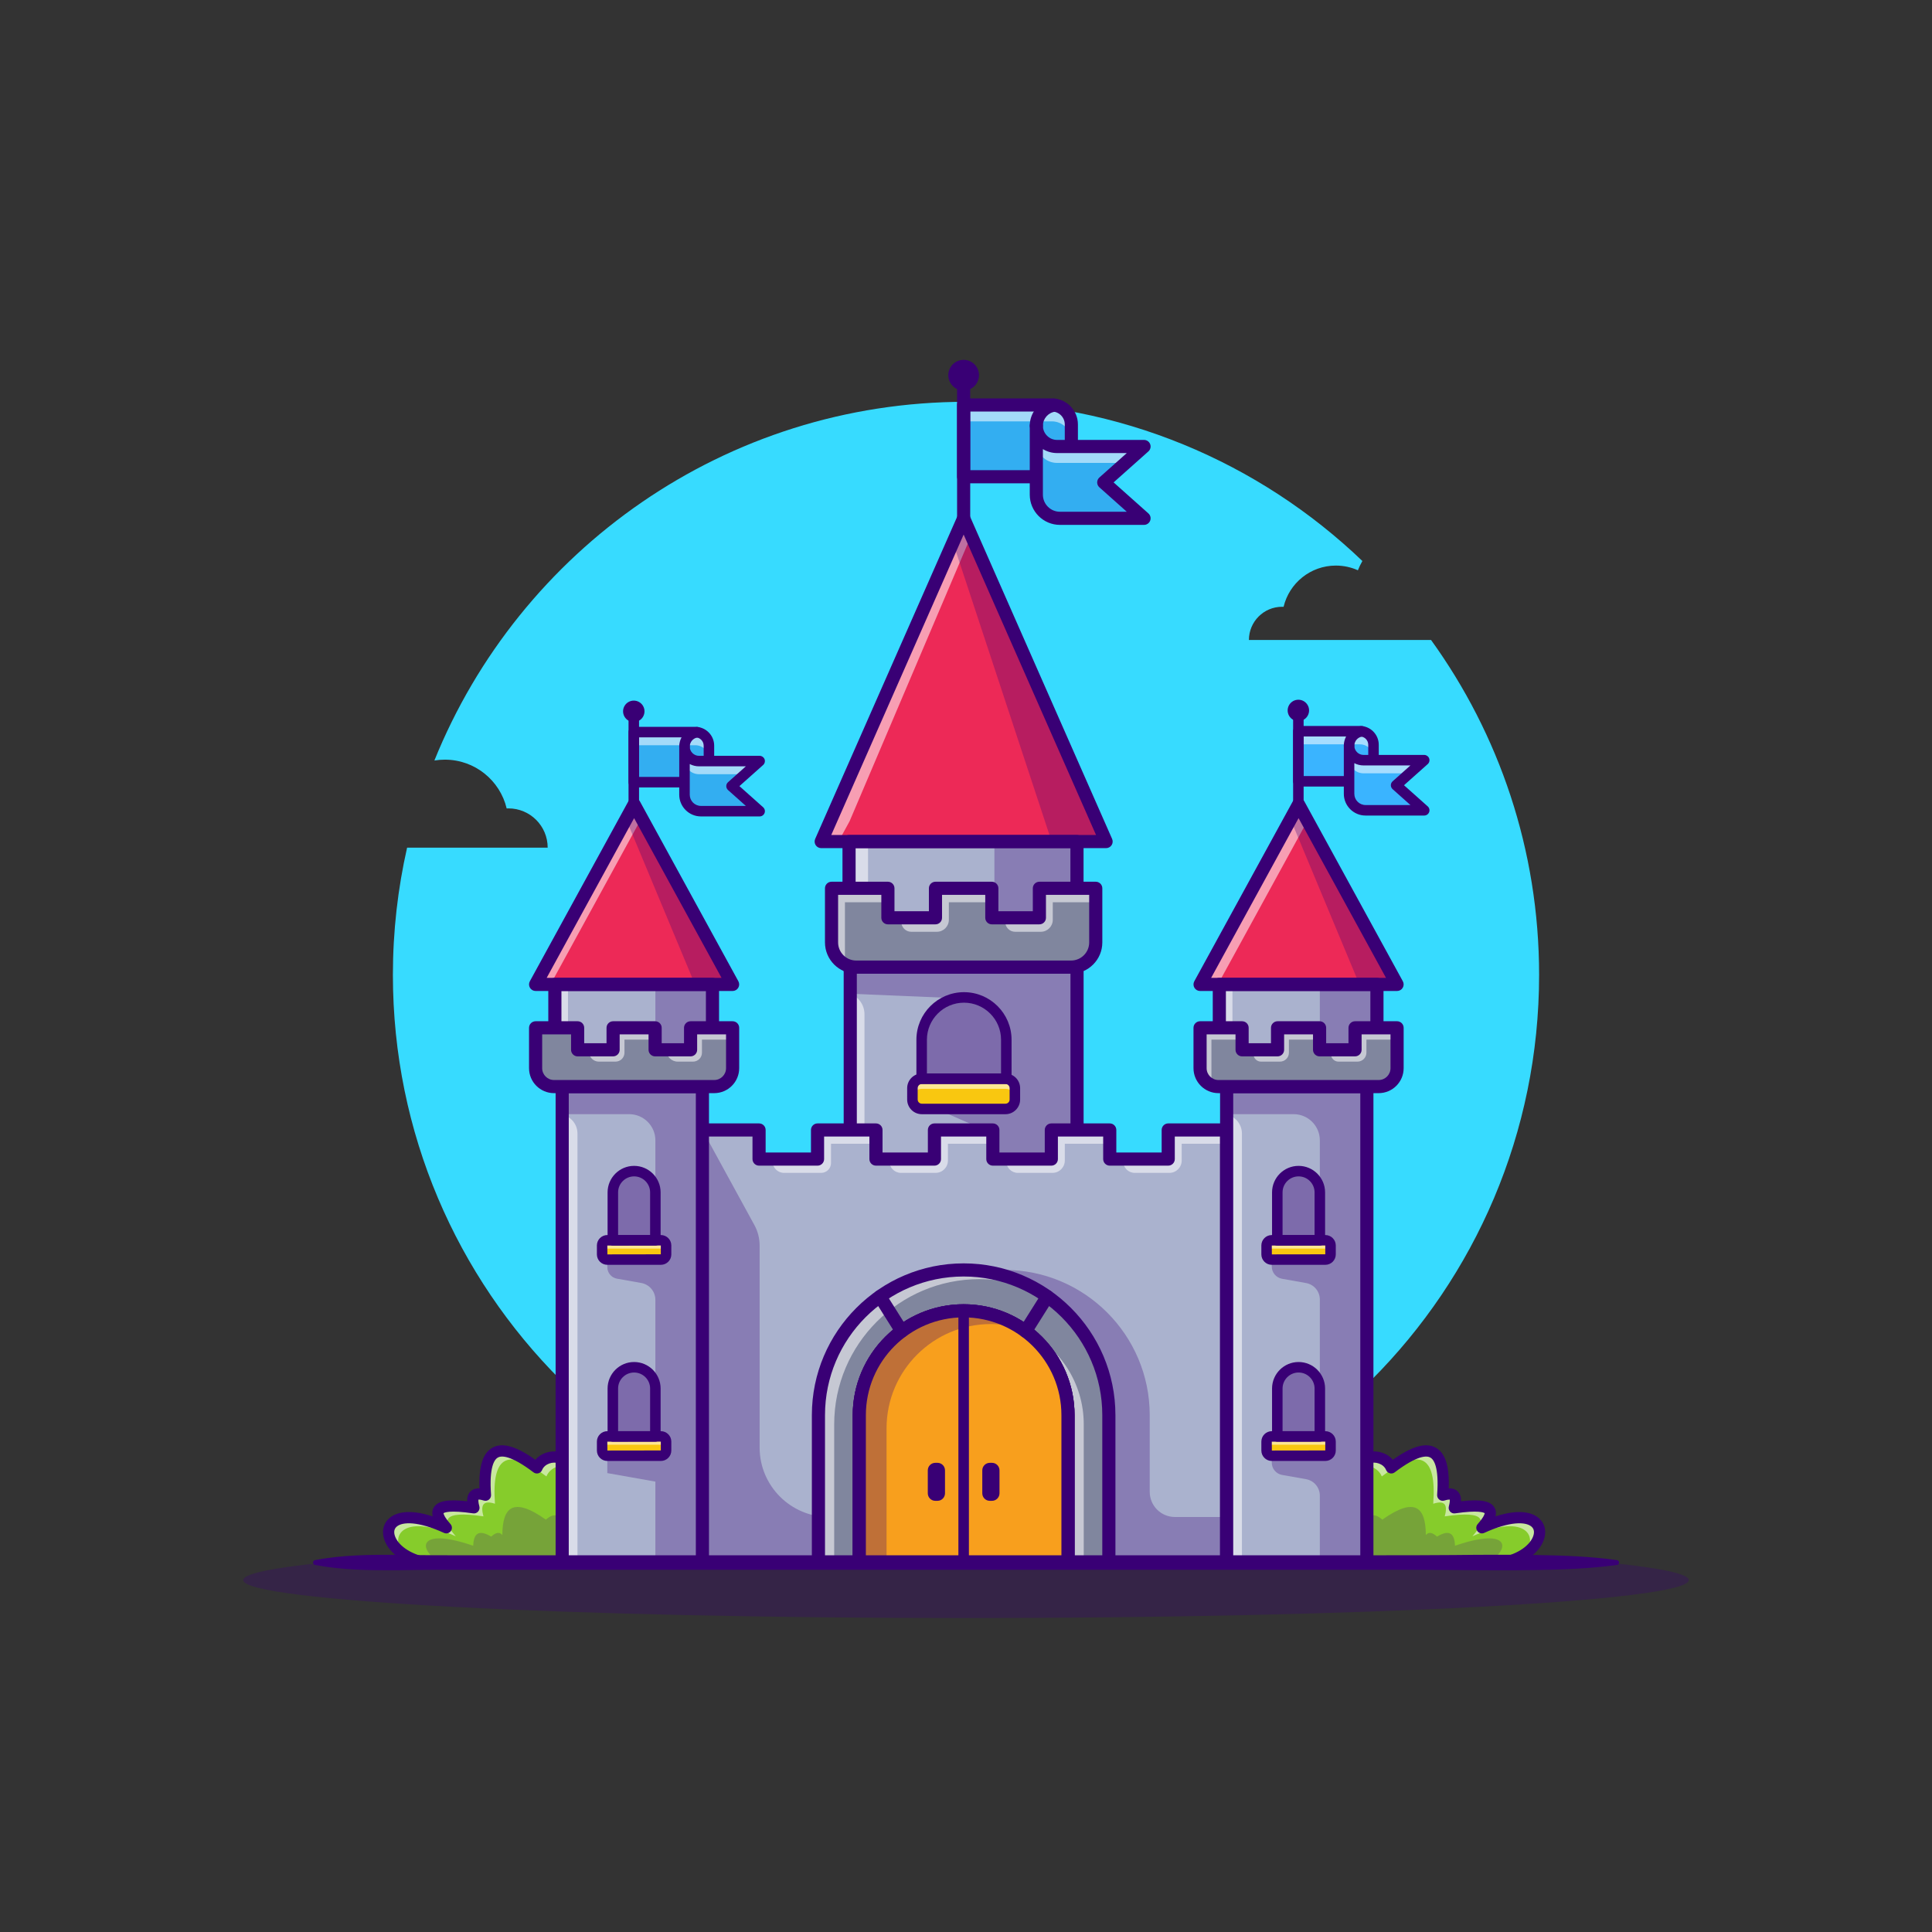 <?xml version="1.0" encoding="utf-8"?>
<!-- Generator: Adobe Illustrator 27.5.0, SVG Export Plug-In . SVG Version: 6.00 Build 0)  -->
<svg version="1.1" id="Layer_1" xmlns="http://www.w3.org/2000/svg" xmlns:xlink="http://www.w3.org/1999/xlink" x="0px" y="0px"
	 viewBox="0 0 4000 4000" style="enable-background:new 0 0 4000 4000;" xml:space="preserve">
<rect x="0" y="0" width="4000" height="4000" fill="#333333" stroke="none"/>
<g>
	<g>
		<!-- <rect style="fill:#FFFFFF;" width="4000" height="4000"/> -->
	</g>
	<g>
		<g>
			<g>
				<path style="fill:#37DBFF;" d="M2868.63,1325h-41.743h-103.716h-60.225h-77.19c0-37.954,30.723-68.735,68.677-68.735
					c1.05,0,2.041,0,3.091,0.115c11.66-49.031,55.676-85.41,108.264-85.41c16.265,0,31.716,3.499,45.591,9.736
					c2.644-6.646,5.781-13.04,9.28-19.197C2607.539,957.356,2318.428,831.902,2000,831.902
					c-498.354,0-924.88,307.268-1100.645,742.656c7.021-1.157,14.231-1.772,21.584-1.772c62.21,0,114.282,43.037,128.074,101.038
					c1.243-0.137,2.415-0.137,3.657-0.137c44.897,0,81.245,36.416,81.245,81.313H1042.6h-71.243H848.662h-5.81
					c-19.212,84.736-29.4,172.9-29.4,263.452C813.452,2673.765,1344.688,3205,2000,3205s1186.548-531.235,1186.548-1186.548
					c0-258.901-82.974-498.394-223.704-693.452H2868.63z"/>
			</g>
		</g>
		<g>
			<g style="opacity:0.3;">
				<path style="fill:#390075;" d="M3496.486,3271.396c0,43.422-669.984,78.604-1496.485,78.604s-1496.486-35.183-1496.486-78.604
					c0-15.194,82.19-29.375,224.521-41.396h2543.928C3414.296,3242.021,3496.486,3256.201,3496.486,3271.396z"/>
			</g>
			<g>
				<g>
					<path style="fill:#86CC2B;" d="M1317.217,3235.018c214.957-8.782,147.325-88.355,14.838-65.037
						c36.036-5.3,36.036-61.474-42.396-32.857c93.27-92.21,23.318-133.13-77.902-48.755c36.566-37.361,0.795-54.054-34.976-27.027
						c16.693-52.465-50.875-57.348-65.183-22.258c-77.574-58.851-113.987-46.071-106.519,56.548
						c-26.221-8.37-29.666,4.547-23.848,26.124c-87.642-12.882-85.468,9.161-57.234,41.336
						c-147.855-67.459-152.624,47.951-46.105,71.927H1317.217z"/>
				</g>
				<g style="opacity:0.55;">
					<path style="fill:#FFFFFF;" d="M1181.292,3036.763c-17.266-6.773-42.003,0.318-50.016,20
						c-77.584-58.856-113.991-46.073-106.519,56.535c-26.232-8.363-29.666,4.547-23.848,26.137
						c-87.632-12.878-85.469,9.157-57.234,41.336c-105.597-48.204-138.22-3.084-109.381,35.358
						c-52.496-39.428-27.091-106.01,93.482-51.002c-28.235-32.178-30.398-54.213,57.234-41.336
						c-5.819-21.59-2.385-34.5,23.847-26.137c-7.472-102.608,28.935-115.39,106.519-56.534
						C1126.698,3013.297,1171.467,3010.594,1181.292,3036.763z"/>
				</g>
				<g style="opacity:0.55;">
					<path style="fill:#FFFFFF;" d="M1226.894,3063.695c-9.38-0.191-21.813,3.911-34.213,13.291
						c3.275-10.27,3.307-18.728,1.145-25.406C1213.348,3043.79,1228.992,3049.291,1226.894,3063.695z"/>
				</g>
				<g style="opacity:0.55;">
					<path style="fill:#FFFFFF;" d="M1227.657,3104.013c16.757-17.138,18.315-29.92,11.637-36.121
						c50.366-32.91,88.236-31.988,93.451-8.553C1311.759,3053.647,1272.808,3066.366,1227.657,3104.013z"/>
				</g>
				<g style="opacity:0.55;">
					<path style="fill:#FFFFFF;" d="M1355.193,3146.017c-10.588-2.735-26.773-1.59-49.635,6.741
						c8.458-8.363,15.549-16.28,21.399-23.72C1345.686,3128.783,1354.335,3136.923,1355.193,3146.017z"/>
				</g>
				<g style="opacity:0.55;">
					<path style="fill:#FFFFFF;" d="M1455.416,3192.186c-20.795-10.08-59.969-14.944-107.473-6.582
						c13.259-1.939,21.622-10.779,23.021-19.714C1419.041,3164.268,1452.269,3177.114,1455.416,3192.186z"/>
				</g>
				<g>
					<path style="fill:#390075;" d="M1317.218,3246.648H877.892c-0.859,0-1.714-0.098-2.554-0.288
						c-42.344-9.526-74.172-34.487-81.089-63.589c-3.779-15.903,0.84-30.605,12.671-40.332c11.177-9.185,36.611-19.995,88.921-2.939
						c-1.514-6.04-1.26-12.031,1.802-17.656c7.71-14.175,28.252-18.374,69.556-13.662c-0.239-7.524,1.362-15.039,7.114-20.532
						c5.293-5.059,12.124-6.367,18.354-6.216c-1.558-46.509,7.197-73.457,27.183-84.307c20.435-11.094,48.745-3.096,88.53,25.161
						c13.96-16.299,38.1-21.064,56.377-14.443c12.119,4.39,23.843,15.063,25.957,32.417c17.197-6.567,33.271-5.063,42.232,5.122
						c1.45,1.65,3.784,4.888,4.976,9.653c42.905-26.548,81.064-32.217,98.833-12.646c15.073,16.602,9.556,43.657-14.321,75.254
						c20.005-1.313,30.649,4.966,35.938,10.044c7.314,7.026,10.122,16.904,7.72,26.777c44.531-2.178,82.129,6.992,95.728,24.756
						c5.962,7.788,7.104,17.1,3.145,25.557c-14.155,30.205-87.9,39.434-147.271,41.86
						C1317.536,3246.643,1317.375,3246.648,1317.218,3246.648z M879.211,3223.386h437.773
						c102.07-4.194,126.484-24.146,127.056-28.862l0,0c-0.01,0.005-0.43-1.641-4.038-4.238
						c-14.604-10.522-53.306-17.783-104.092-9.17c-0.713,0.142-1.431,0.264-2.158,0.371c-6.348,0.898-12.158-3.374-13.174-9.648
						c-1.016-6.279,3.203-12.207,9.463-13.306c0.557-0.103,1.108-0.195,1.665-0.288c6.953-1.431,10.605-5.522,11.636-8.745
						c0.981-3.062-0.518-4.497-1.084-5.039c-4.927-4.736-20.606-6.631-48.613,3.589c-5.137,1.88-10.884-0.083-13.809-4.697
						c-2.925-4.619-2.236-10.649,1.65-14.497c39.297-38.853,44.194-64.063,38.052-70.825c-7.998-8.823-45.64-6.323-100.332,39.272
						c-4.756,3.975-11.792,3.506-15.991-1.04c-4.199-4.551-4.097-11.597,0.234-16.025c11.538-11.787,12.368-18.472,11.963-19.614
						c-1.812-1.836-14.912-2.622-31.616,9.995c-4.053,3.057-9.595,3.14-13.731,0.215c-4.131-2.925-5.898-8.193-4.36-13.018
						c3.237-10.181,4.331-23.325-8.867-28.105c-11.88-4.297-29.141,0.674-34.473,13.765c-1.362,3.35-4.209,5.869-7.695,6.826
						c-3.481,0.962-7.222,0.239-10.098-1.953c-47.305-35.884-66.431-34.692-73.628-30.781c-7.143,3.877-18.501,19.067-14.267,77.222
						c0.283,3.853-1.367,7.588-4.399,9.98c-3.037,2.388-7.056,3.11-10.732,1.943c-6.377-2.041-9.624-2.09-10.962-1.987
						c-0.249,1.504-0.42,5.488,1.875,14.004c1.021,3.779,0.068,7.822-2.534,10.752c-2.598,2.935-6.528,4.355-10.381,3.779
						c-48.853-7.168-59.561-1.641-61.318-0.347c0.103,1.484,1.426,7.598,14.517,22.51c3.618,4.121,3.862,10.21,0.591,14.609
						s-9.165,5.908-14.16,3.643c-53.862-24.58-85.684-22.983-97.481-13.267c-4.914,4.038-6.533,9.751-4.814,16.987
						C820.827,3194.026,841.623,3214.587,879.211,3223.386z"/>
				</g>
				<g style="opacity:0.2;">
					<path style="fill:#390075;" d="M912.075,3235.017c-47.81-26.312-48.49-74.777,67.568-34.74
						c1.07-23.304,9.611-35.444,37.361-18.879c8.581-8.001,16.48-10.79,23.053-3.433c0.314-55.65,20.692-80.867,90.077-31.752
						c16.463-14.202,28.123-11.641,34.725,8.582c36.262-15.879,59.293-17.783,45.023,19.714
						c22.596-2.971,37.951,3.361,44.802,20.619c69.864-8.862,101.743-0.176,66.058,39.723L912.075,3235.017z"/>
				</g>
			</g>
			<g>
				<g>
					<path style="fill:#86CC2B;" d="M2674.909,3235.018c-214.957-8.782-147.324-88.355-14.838-65.037
						c-36.036-5.3-36.036-61.474,42.396-32.857c-93.27-92.21-23.318-133.13,77.902-48.755
						c-36.566-37.361-0.795-54.054,34.976-27.027c-16.693-52.465,50.875-57.348,65.183-22.258
						c77.574-58.851,113.987-46.071,106.519,56.548c26.22-8.37,29.666,4.547,23.848,26.124
						c87.642-12.882,85.468,9.161,57.234,41.336c147.854-67.459,152.624,47.951,46.105,71.927H2674.909z"/>
				</g>
				<g style="opacity:0.55;">
					<path style="fill:#FFFFFF;" d="M2810.834,3036.763c17.266-6.773,42.003,0.318,50.016,20
						c77.584-58.856,113.991-46.073,106.519,56.535c26.232-8.363,29.666,4.547,23.847,26.137
						c87.632-12.878,85.469,9.157,57.234,41.336c105.597-48.204,138.22-3.084,109.381,35.358
						c52.496-39.428,27.091-106.01-93.482-51.002c28.235-32.178,30.397-54.213-57.234-41.336c5.819-21.59,2.385-34.5-23.847-26.137
						c7.472-102.608-28.935-115.39-106.519-56.534C2865.429,3013.297,2820.659,3010.594,2810.834,3036.763z"/>
				</g>
				<g style="opacity:0.55;">
					<path style="fill:#FFFFFF;" d="M2765.233,3063.695c9.38-0.191,21.813,3.911,34.213,13.291
						c-3.275-10.27-3.307-18.728-1.145-25.406C2778.778,3043.79,2763.135,3049.291,2765.233,3063.695z"/>
				</g>
				<g style="opacity:0.55;">
					<path style="fill:#FFFFFF;" d="M2764.47,3104.013c-16.757-17.138-18.315-29.92-11.637-36.121
						c-50.366-32.91-88.236-31.988-93.451-8.553C2680.368,3053.647,2719.319,3066.366,2764.47,3104.013z"/>
				</g>
				<g style="opacity:0.55;">
					<path style="fill:#FFFFFF;" d="M2636.933,3146.017c10.588-2.735,26.773-1.59,49.635,6.741
						c-8.458-8.363-15.549-16.28-21.399-23.72C2646.441,3128.783,2637.792,3136.923,2636.933,3146.017z"/>
				</g>
				<g style="opacity:0.55;">
					<path style="fill:#FFFFFF;" d="M2536.71,3192.186c20.795-10.08,59.969-14.944,107.473-6.582
						c-13.259-1.939-21.622-10.779-23.021-19.714C2573.086,3164.268,2539.858,3177.114,2536.71,3192.186z"/>
				</g>
				<g>
					<path style="fill:#390075;" d="M3114.235,3246.648h-439.326c-0.156,0-0.317-0.005-0.474-0.01
						c-59.37-2.427-133.115-11.655-147.271-41.86c-3.96-8.457-2.817-17.769,3.145-25.557c13.594-17.759,51.187-26.948,95.728-24.756
						c-2.402-9.873,0.405-19.751,7.72-26.777c5.283-5.078,15.952-11.362,35.938-10.044c-23.877-31.597-29.395-58.652-14.321-75.254
						c17.778-19.561,55.928-13.901,98.833,12.646c1.191-4.766,3.525-8.003,4.975-9.653c8.965-10.186,25.039-11.68,42.231-5.127
						c2.11-17.349,13.833-28.022,25.948-32.412c18.291-6.631,42.422-1.86,56.386,14.443c39.785-28.262,68.086-36.255,88.526-25.161
						c19.99,10.845,28.745,37.798,27.188,84.307c6.221-0.161,13.056,1.157,18.349,6.216c5.752,5.493,7.358,13.003,7.119,20.532
						c41.299-4.702,61.846-0.513,69.556,13.662c3.062,5.625,3.315,11.616,1.802,17.656c52.314-17.051,77.744-6.24,88.921,2.939
						c11.831,9.727,16.45,24.429,12.671,40.332c-6.914,29.102-38.745,54.063-81.089,63.589
						C3115.949,3246.55,3115.094,3246.648,3114.235,3246.648z M2675.143,3223.386h437.773c37.588-8.799,58.384-29.36,62.334-45.991
						c1.719-7.236,0.098-12.949-4.814-16.987c-11.812-9.717-43.618-11.318-97.48,13.267c-5,2.271-10.889,0.757-14.16-3.643
						s-3.027-10.488,0.591-14.609c13.086-14.912,14.414-21.021,14.517-22.51c-1.753-1.294-12.461-6.836-61.318,0.347
						c-3.858,0.576-7.774-0.845-10.381-3.779c-2.602-2.925-3.555-6.968-2.534-10.752c2.295-8.516,2.124-12.5,1.875-14.004
						c-1.323-0.103-4.58-0.054-10.962,1.987c-3.667,1.167-7.695,0.444-10.732-1.943c-3.032-2.393-4.683-6.128-4.399-9.98
						c4.229-58.154-7.124-73.345-14.272-77.222c-7.178-3.911-26.323-5.103-73.623,30.781c-2.876,2.188-6.616,2.91-10.098,1.953
						c-3.486-0.957-6.333-3.477-7.695-6.826c-5.342-13.096-22.622-18.052-34.477-13.765c-13.194,4.78-12.1,17.925-8.862,28.105
						c1.538,4.824-0.229,10.093-4.361,13.018c-4.135,2.925-9.683,2.842-13.73-0.215c-16.699-12.622-29.8-11.826-31.694-9.868
						c-0.327,1.016,0.503,7.7,12.041,19.487c4.331,4.429,4.434,11.475,0.234,16.025s-11.24,5.01-15.991,1.04
						c-54.692-45.591-92.334-48.101-100.332-39.272c-6.142,6.763-1.245,31.973,38.052,70.825c3.887,3.848,4.575,9.878,1.65,14.497
						c-2.93,4.614-8.681,6.577-13.809,4.697c-27.998-10.205-43.687-8.325-48.613-3.589c-0.566,0.542-2.065,1.978-1.084,5.039
						c1.03,3.223,4.683,7.314,11.636,8.745c0.557,0.093,1.108,0.186,1.665,0.288c6.26,1.099,10.479,7.026,9.463,13.306
						c-1.016,6.274-6.855,10.566-13.174,9.648c-0.728-0.107-1.445-0.229-2.158-0.371c-50.786-8.608-89.487-1.348-104.092,9.17
						c-3.643,2.622-4.038,4.272-4.038,4.287C2548.659,3199.241,2573.073,3219.192,2675.143,3223.386z"/>
				</g>
				<g style="opacity:0.2;">
					<path style="fill:#390075;" d="M3080.052,3235.017c47.81-26.312,48.49-74.777-67.568-34.74
						c-1.07-23.304-9.611-35.444-37.361-18.879c-8.581-8.001-16.48-10.79-23.053-3.433c-0.314-55.65-20.692-80.867-90.077-31.752
						c-16.462-14.202-28.123-11.641-34.725,8.582c-36.262-15.879-59.293-17.783-45.023,19.714
						c-22.595-2.971-37.95,3.361-44.802,20.619c-69.864-8.862-101.743-0.176-66.058,39.723L3080.052,3235.017z"/>
				</g>
			</g>
			<g>
				<g>
					<rect x="1760.36" y="1971.469" style="fill:#AAB2CE;" width="469.532" height="469.532"/>
				</g>
				<g style="opacity:0.55;">
					<path style="fill:#FFFFFF;" d="M1789.819,2339.499h-29.459v-282.062l0,0c17.717,6.628,29.459,23.557,29.459,42.473V2339.499z"
						/>
				</g>
				<g style="opacity:0.3;">
					<path style="fill:#390075;" d="M2229.892,1971.469v469.514h-146.298l-46.119-6.327v-95.492l-160.185-70.367l0,0h206.304V2131.2
						c0-23.767-33.236-60.321-56.894-62.605l-278.939-11.686v-54.603h335.833v-30.837H2229.892z"/>
				</g>
				<g>
					<path style="fill:#390075;" d="M2229.894,2454.597h-469.536c-7.51,0-13.599-6.086-13.599-13.596V1971.47
						c0-7.51,6.089-13.596,13.599-13.596h469.536c7.51,0,13.599,6.086,13.599,13.596v469.531
						C2243.493,2448.511,2237.404,2454.597,2229.894,2454.597z M1773.957,2427.405h442.339v-442.339h-442.339V2427.405z"/>
				</g>
				<g>
					<polygon style="fill:#AAB2CE;" points="2539.638,2339.499 2539.638,3235.018 1450.613,3235.018 1450.613,2339.499 
						1571.568,2339.499 1571.568,2399.758 1692.631,2399.758 1692.631,2339.499 1813.585,2339.499 1813.585,2399.758 
						1934.649,2399.758 1934.649,2339.499 2055.603,2339.499 2055.603,2399.758 2176.666,2399.758 2176.666,2339.499 
						2297.621,2339.499 2297.621,2399.758 2418.684,2399.758 2418.684,2339.499 					"/>
				</g>
				<g style="opacity:0.55;">
					<path style="fill:#FFFFFF;" d="M1692.631,2339.499h120.954v28.553h-93.054v39.865c0,11.264-9.131,20.395-20.395,20.395h-76.848
						c-13.186,0-23.875-10.689-23.875-23.875v-4.677h93.218V2339.499z"/>
				</g>
				<g style="opacity:0.3;">
					<path style="fill:#390075;" d="M2539.638,3140.767v94.251H1454.257v-895.52l107.671,196.902
						c7.074,12.937,10.782,27.445,10.782,42.189v418.272c0,79.477,64.428,143.905,143.905,143.905h62.49v-210.854
						c0-165.823,134.877-300.646,300.646-300.646s300.646,134.823,300.646,300.646v158.753c0,28.775,23.327,52.102,52.102,52.102
						H2539.638z"/>
				</g>
				<g style="opacity:0.55;">
					<path style="fill:#FFFFFF;" d="M1934.649,2339.499h120.954v28.553h-93.054v34.753c0,14.087-11.42,25.507-25.507,25.507h-71.735
						c-13.186,0-23.875-10.689-23.875-23.875v-4.677h93.218V2339.499z"/>
				</g>
				<g style="opacity:0.55;">
					<path style="fill:#FFFFFF;" d="M2176.666,2339.499h120.954v28.553h-93.054v34.753c0,14.087-11.42,25.507-25.507,25.507h-71.735
						c-13.186,0-23.875-10.689-23.875-23.875v-4.677h93.218V2339.499z"/>
				</g>
				<g style="opacity:0.55;">
					<path style="fill:#FFFFFF;" d="M2539.638,2339.499v28.553h-93.054v34.753c0,14.087-11.42,25.507-25.507,25.507h-71.736
						c-13.186,0-23.875-10.689-23.875-23.875v-4.677h93.218v-60.26H2539.638z"/>
				</g>
				<g>
					<path style="fill:#818CA5;" d="M2295.771,2929.913v305.105h-84.625v-305.16c0-119.269-96.698-215.967-216.021-215.967
						c-119.323,0-216.021,96.698-216.021,215.967v305.16h-84.625v-305.105c0-165.823,134.878-300.646,300.646-300.646
						C2160.894,2629.267,2295.771,2764.09,2295.771,2929.913z"/>
					<path style="fill:#390075;" d="M2298.273,3237.517h-89.624v-307.661c0-117.705-95.786-213.462-213.525-213.462
						c-117.734,0-213.521,95.757-213.521,213.462v307.661h-89.624v-307.603c0-167.158,135.991-303.149,303.145-303.149
						c167.158,0,303.149,135.991,303.149,303.149V3237.517z M2213.649,3232.517h79.624v-302.603
						c0-164.399-133.75-298.149-298.149-298.149s-298.145,133.75-298.145,298.149v302.603h79.624v-302.661
						c0-120.459,98.027-218.462,218.521-218.462c120.493,0,218.525,98.003,218.525,218.462V3232.517z"/>
				</g>
				<g>
					<path style="fill:#80869E;" d="M2295.771,2929.913v305.105h-84.625v-305.16c0-119.269-96.698-215.967-216.021-215.967
						c-119.323,0-216.021,96.698-216.021,215.967v305.16h-84.625v-305.105c0-165.823,134.878-300.646,300.646-300.646
						C2160.894,2629.267,2295.771,2764.09,2295.771,2929.913z"/>
					<path style="fill:#390075;" d="M2298.273,3237.517h-89.624v-307.661c0-117.705-95.786-213.462-213.525-213.462
						c-117.734,0-213.521,95.757-213.521,213.462v307.661h-89.624v-307.603c0-167.158,135.991-303.149,303.145-303.149
						c167.158,0,303.149,135.991,303.149,303.149V3237.517z M2213.649,3232.517h79.624v-302.603
						c0-164.399-133.75-298.149-298.149-298.149s-298.145,133.75-298.145,298.149v302.603h79.624v-302.661
						c0-120.459,98.027-218.462,218.521-218.462c120.493,0,218.525,98.003,218.525,218.462V3232.517z"/>
				</g>
				<g style="opacity:0.55;">
					<path style="fill:#FFFFFF;" d="M2162.58,2680.335c-40.572-20.503-86.365-32.033-134.823-32.033
						c-165.768,0-300.646,134.823-300.646,300.646v286.07h-32.632v-305.105c0-165.823,134.878-300.646,300.646-300.646
						C2057.072,2629.267,2114.666,2648.085,2162.58,2680.335z"/>
				</g>
				<g style="opacity:0.55;">
					<path style="fill:#FFFFFF;" d="M2243.778,2948.894v286.125h-32.632v-305.16c0-72.823-36.057-137.216-91.26-176.319
						C2193.145,2788.074,2243.778,2862.583,2243.778,2948.894z"/>
				</g>
				<g>
					<path style="fill:#390075;" d="M2295.773,3248.616h-84.624c-7.51,0-13.599-6.089-13.599-13.599v-305.161
						c0-111.587-90.806-202.363-202.427-202.363c-111.616,0-202.422,90.776-202.422,202.363v305.161
						c0,7.51-6.089,13.599-13.599,13.599h-84.624c-7.51,0-13.599-6.089-13.599-13.599v-305.103
						c0-173.276,140.972-314.248,314.243-314.248c173.276,0,314.248,140.972,314.248,314.248v305.103
						C2309.372,3242.527,2303.283,3248.616,2295.773,3248.616z M2224.748,3221.418h57.427v-291.504
						c0-158.281-128.77-287.051-287.051-287.051c-158.276,0-287.046,128.77-287.046,287.051v291.504h57.427v-291.563
						c0-126.577,103.008-229.561,229.619-229.561c126.616,0,229.624,102.983,229.624,229.561V3221.418z"/>
				</g>
				<g>
					<path style="fill:#390075;" d="M2211.149,3248.616h-432.046c-7.51,0-13.599-6.089-13.599-13.599v-305.161
						c0-126.577,103.008-229.561,229.619-229.561c126.616,0,229.624,102.983,229.624,229.561v305.161
						C2224.748,3242.527,2218.659,3248.616,2211.149,3248.616z M1792.702,3221.418h404.849v-291.563
						c0-111.587-90.806-202.363-202.427-202.363c-111.616,0-202.422,90.776-202.422,202.363V3221.418z"/>
				</g>
				<g>
					<path style="fill:#F89F1D;" d="M2211.147,2929.858v305.16h-432.042v-305.16c0-119.269,96.698-215.967,216.021-215.967
						C2114.448,2713.892,2211.147,2810.59,2211.147,2929.858z"/>
				</g>
				<g style="opacity:0.3;">
					<path style="fill:#390075;" d="M2116.787,2751.364c-20.557-6.526-42.53-10.061-65.263-10.061
						c-119.323,0-216.021,96.698-216.021,215.967v277.749h-56.398v-305.16c0-119.269,96.698-215.967,216.021-215.967
						C2040.266,2713.892,2082.143,2727.76,2116.787,2751.364z"/>
				</g>
				<g>
					<path style="fill:#390075;" d="M2211.149,3248.616h-432.046c-7.51,0-13.599-6.089-13.599-13.599v-305.161
						c0-126.577,103.008-229.561,229.619-229.561c126.616,0,229.624,102.983,229.624,229.561v305.161
						C2224.748,3242.527,2218.659,3248.616,2211.149,3248.616z M1792.702,3221.418h404.849v-291.563
						c0-111.587-90.806-202.363-202.427-202.363c-111.616,0-202.422,90.776-202.422,202.363V3221.418z"/>
				</g>
				<g>
					<g>
						<path style="fill:#390075;" d="M1866.96,2769.607c-4.521,0-8.941-2.251-11.523-6.357l-45.073-71.66
							c-3.999-6.357-2.085-14.751,4.268-18.75c6.372-4.009,14.756-2.08,18.75,4.268l45.073,71.66
							c3.999,6.357,2.085,14.751-4.268,18.75C1871.935,2768.933,1869.43,2769.607,1866.96,2769.607z"/>
					</g>
					<g>
						<path style="fill:#390075;" d="M2123.292,2769.607c-2.47,0-4.976-0.674-7.227-2.09c-6.353-3.999-8.267-12.393-4.268-18.75
							l45.073-71.66c3.994-6.348,12.378-8.276,18.75-4.268c6.353,3.999,8.267,12.393,4.268,18.75l-45.073,71.66
							C2132.233,2767.356,2127.814,2769.607,2123.292,2769.607z"/>
					</g>
				</g>
				<g>
					<path style="fill:#390075;" d="M1995.124,3245.896c-6.006,0-10.879-4.873-10.879-10.879v-521.143
						c0-6.006,4.873-10.879,10.879-10.879s10.879,4.873,10.879,10.879v521.143
						C2006.002,3241.023,2001.13,3245.896,1995.124,3245.896z"/>
				</g>
				<g>
					<path style="fill:#390075;" d="M2053.768,3107.297h-4.454c-8.609,0-15.589-6.979-15.589-15.588v-47.508
						c0-8.609,6.979-15.588,15.589-15.588h4.454c8.609,0,15.588,6.979,15.588,15.588v47.508
						C2069.356,3100.318,2062.377,3107.297,2053.768,3107.297z"/>
				</g>
				<g>
					<path style="fill:#390075;" d="M1940.937,3107.297h-4.454c-8.609,0-15.589-6.979-15.589-15.588v-47.508
						c0-8.609,6.979-15.588,15.589-15.588h4.454c8.609,0,15.589,6.979,15.589,15.588v47.508
						C1956.526,3100.318,1949.547,3107.297,1940.937,3107.297z"/>
				</g>
				<g>
					<path style="fill:#390075;" d="M2539.64,3248.616H1450.612c-7.51,0-13.599-6.089-13.599-13.599V2339.5
						c0-7.51,6.089-13.596,13.599-13.596h120.957c7.51,0,13.599,6.086,13.599,13.596v46.663h93.862V2339.5
						c0-7.51,6.089-13.596,13.599-13.596h120.957c7.51,0,13.599,6.086,13.599,13.596v46.663h93.867V2339.5
						c0-7.51,6.089-13.596,13.599-13.596h120.952c7.51,0,13.599,6.086,13.599,13.596v46.663h93.867V2339.5
						c0-7.51,6.089-13.596,13.598-13.596h120.952c7.51,0,13.599,6.086,13.599,13.596v46.663h93.867V2339.5
						c0-7.51,6.089-13.596,13.598-13.596h120.957c7.51,0,13.599,6.086,13.599,13.596v895.518
						C2553.239,3242.527,2547.15,3248.616,2539.64,3248.616z M1464.21,3221.418h1061.831v-868.323h-93.76v46.663
						c0,7.51-6.089,13.596-13.599,13.596h-121.064c-7.51,0-13.599-6.086-13.599-13.596v-46.663h-93.755v46.663
						c0,7.51-6.089,13.596-13.599,13.596h-121.064c-7.51,0-13.599-6.086-13.599-13.596v-46.663h-93.755v46.663
						c0,7.51-6.089,13.596-13.599,13.596h-121.065c-7.51,0-13.599-6.086-13.599-13.596v-46.663h-93.76v46.663
						c0,7.51-6.089,13.596-13.599,13.596h-121.06c-7.51,0-13.599-6.086-13.599-13.596v-46.663h-93.76V3221.418z"/>
				</g>
				<g>
					<rect x="2539.638" y="2249.653" style="fill:#AAB2CE;" width="290.312" height="985.365"/>
				</g>
				<g style="opacity:0.55;">
					<path style="fill:#FFFFFF;" d="M2571.291,2346.895v888.123h-31.652v-927.335c7.669,1.632,14.521,5.493,19.906,10.823
						C2566.777,2325.739,2571.291,2335.8,2571.291,2346.895z"/>
				</g>
				<g style="opacity:0.3;">
					<path style="fill:#390075;" d="M2829.951,2249.653v985.365H2732.6v-138.416c0-16.829-12.076-31.231-28.647-34.165l-49.592-8.78
						c-12.313-2.18-21.287-12.882-21.287-25.387v-14.385h99.526v-323.344c0-16.822-12.067-31.22-28.629-34.162l-49.623-8.813
						c-12.307-2.186-21.274-12.885-21.274-25.385v-14.397h99.526v-246.803c0-29.912-24.31-54.223-54.277-54.223h-138.684v-57.105
						H2829.951z"/>
				</g>
				<g>
					<rect x="2524.483" y="2038.128" style="fill:#AAB2CE;" width="326.316" height="179.728"/>
				</g>
				<g style="opacity:0.55;">
					<rect x="2524.465" y="2038.146" style="fill:#FFFFFF;" width="27.193" height="179.691"/>
				</g>
				<g style="opacity:0.3;">
					<rect x="2732.6" y="2038.146" style="fill:#390075;" width="118.181" height="179.691"/>
				</g>
				<g>
					<path style="fill:#390075;" d="M2829.953,3248.616H2539.64c-7.51,0-13.599-6.089-13.599-13.599v-985.374
						c0-7.51,6.089-13.596,13.599-13.596h290.313c7.51,0,13.599,6.086,13.599,13.596v985.374
						C2843.552,3242.527,2837.462,3248.616,2829.953,3248.616z M2553.239,3221.418h263.115V2263.24h-263.115V3221.418z"/>
				</g>
				<g>
					<path style="fill:#F9C710;" d="M2744.003,2607.785h-110.911c-5.917,0-10.714-4.797-10.714-10.714v-18.455
						c0-5.917,4.797-10.714,10.714-10.714h110.911c5.917,0,10.714,4.797,10.714,10.714v18.455
						C2754.717,2602.988,2749.92,2607.785,2744.003,2607.785z"/>
				</g>
				<g style="opacity:0.55;">
					<path style="fill:#FFFFFF;" d="M2754.734,2578.634v17.186c0-5.874-4.84-10.714-10.714-10.714h-110.947
						c-5.874,0-10.714,4.841-10.714,10.714v-17.186c0-5.928,4.84-10.714,10.714-10.714h110.947
						C2749.895,2567.92,2754.734,2572.706,2754.734,2578.634z"/>
				</g>
				<g>
					<path style="fill:#390075;" d="M2744,2618.665h-110.908c-11.904,0-21.592-9.688-21.592-21.592v-18.457
						c0-11.904,9.688-21.592,21.592-21.592H2744c11.909,0,21.597,9.688,21.597,21.592v18.457
						C2765.597,2608.977,2755.91,2618.665,2744,2618.665z M2744,2596.907v10.879V2596.907L2744,2596.907L2744,2596.907z
						 M2743.839,2578.616l-110.747,0.166l0.166,18.291l110.581-0.166V2578.616z"/>
				</g>
				<g>
					<path style="fill:#F9C710;" d="M2744.003,3013.867h-110.911c-5.917,0-10.714-4.797-10.714-10.714v-18.455
						c0-5.917,4.797-10.714,10.714-10.714h110.911c5.917,0,10.714,4.797,10.714,10.714v18.455
						C2754.717,3009.07,2749.92,3013.867,2744.003,3013.867z"/>
				</g>
				<g>
					<path style="fill:#390075;" d="M2732.575,2578.782h-88.052c-6.006,0-10.879-4.873-10.879-10.879v-99.192
						c0-30.273,24.629-54.902,54.902-54.902s54.907,24.629,54.907,54.902v99.192
						C2743.454,2573.909,2738.581,2578.782,2732.575,2578.782z M2655.402,2557.024h66.294v-88.313
						c0-18.279-14.868-33.149-33.149-33.149c-18.276,0-33.145,14.871-33.145,33.149V2557.024z"/>
				</g>
				<g style="opacity:0.55;">
					<path style="fill:#FFFFFF;" d="M2754.734,2984.698v17.186c0-5.874-4.84-10.714-10.714-10.714h-110.947
						c-5.874,0-10.714,4.841-10.714,10.714v-17.186c0-5.928,4.84-10.714,10.714-10.714h110.947
						C2749.895,2973.984,2754.734,2978.77,2754.734,2984.698z"/>
				</g>
				<g>
					<path style="fill:#390075;" d="M2744,3024.744h-110.908c-11.904,0-21.592-9.688-21.592-21.592V2984.7
						c0-11.909,9.688-21.597,21.592-21.597H2744c11.909,0,21.597,9.688,21.597,21.597v18.452
						C2765.597,3015.056,2755.91,3024.744,2744,3024.744z M2744,3002.986v10.879V3002.986L2744,3002.986L2744,3002.986z
						 M2743.839,2984.7l-110.747,0.161l0.166,18.291l110.581-0.166V2984.7z"/>
				</g>
				<g>
					<path style="fill:#390075;" d="M2732.575,2984.861h-88.052c-6.006,0-10.879-4.873-10.879-10.879v-99.189
						c0-30.273,24.629-54.902,54.902-54.902s54.907,24.629,54.907,54.902v99.189
						C2743.454,2979.988,2738.581,2984.861,2732.575,2984.861z M2655.402,2963.103h66.294v-88.311
						c0-18.276-14.868-33.145-33.149-33.145c-18.276,0-33.145,14.868-33.145,33.145V2963.103z"/>
				</g>
				<g style="opacity:0.4;">
					<path style="fill:#390075;" d="M2688.547,2424.685L2688.547,2424.685c-24.315,0-44.026,19.711-44.026,44.025v99.191h88.051
						v-99.191C2732.573,2444.396,2712.862,2424.685,2688.547,2424.685z"/>
				</g>
				<g style="opacity:0.4;">
					<path style="fill:#390075;" d="M2688.547,2830.767L2688.547,2830.767c-24.315,0-44.026,19.711-44.026,44.025v99.191h88.051
						v-99.191C2732.573,2850.478,2712.862,2830.767,2688.547,2830.767z"/>
				</g>
				<g>
					<polygon style="fill:#ED2957;" points="2892.494,2038.146 2484.6,2038.146 2500.317,2009.43 2500.372,2009.375 
						2688.547,1665.602 2855.838,1971.142 					"/>
				</g>
				<g style="opacity:0.55;">
					<polygon style="fill:#FFFFFF;" points="2708.993,1695.628 2536.209,2011.23 2536.154,2011.284 2520.436,2040 2489.6,2040 
						2505.317,2011.284 2505.372,2011.23 2693.547,1667.456 					"/>
				</g>
				<g style="opacity:0.3;">
					<polygon style="fill:#390075;" points="2892.494,2038.146 2814.541,2038.146 2671.89,1696.018 2688.547,1665.602 					"/>
				</g>
				<g>
					<path style="fill:#390075;" d="M2892.497,2051.724h-407.895c-4.805,0-9.248-2.534-11.699-6.665
						c-2.446-4.131-2.534-9.248-0.229-13.459l203.945-372.544c2.388-4.358,6.963-7.068,11.928-7.068
						c4.966,0,9.541,2.71,11.929,7.068l203.95,372.544c2.305,4.211,2.217,9.329-0.229,13.459
						C2901.745,2049.189,2897.302,2051.724,2892.497,2051.724z M2507.545,2024.531h362.007l-181.006-330.632L2507.545,2024.531z"/>
				</g>
				<g>
					<path style="fill:#390075;" d="M2850.798,2231.453h-326.314c-7.51,0-13.599-6.086-13.599-13.596v-179.729
						c0-7.51,6.089-13.596,13.599-13.596h326.314c7.51,0,13.598,6.086,13.598,13.596v179.729
						C2864.396,2225.366,2858.307,2231.453,2850.798,2231.453z M2538.083,2204.26h299.116v-152.537h-299.116V2204.26z"/>
				</g>
				<g>
					<rect x="1757.861" y="1742.371" style="fill:#AAB2CE;" width="471.907" height="259.916"/>
				</g>
				<g style="opacity:0.55;">
					<rect x="1757.836" y="1742.398" style="fill:#FFFFFF;" width="39.326" height="259.863"/>
				</g>
				<g style="opacity:0.3;">
					<rect x="2058.833" y="1742.398" style="fill:#390075;" width="170.91" height="259.863"/>
				</g>
				<g>
					<polygon style="fill:#ED2957;" points="2290.061,1742.413 1700.191,1742.413 1722.924,1700.862 1722.978,1700.808 
						1990.72,1081.134 1995.126,1073.085 2237.034,1645.497 					"/>
				</g>
				<g style="opacity:0.55;">
					<polygon style="fill:#FFFFFF;" points="2008.613,1113.874 1758.765,1700.808 1758.656,1700.862 1735.923,1742.413 
						1700.191,1742.413 1722.924,1700.862 1722.978,1700.808 1990.72,1081.134 					"/>
				</g>
				<g style="opacity:0.3;">
					<polygon style="fill:#390075;" points="2290.068,1742.398 2177.334,1742.398 1971.037,1117.097 1995.126,1073.111 					"/>
				</g>
				<g>
					<path style="fill:#390075;" d="M2290.07,1755.967h-589.888c-4.595,0-8.877-2.319-11.387-6.169
						c-2.51-3.848-2.91-8.706-1.055-12.91l294.941-669.287c2.173-4.932,7.051-8.113,12.441-8.113c5.391,0,10.269,3.181,12.441,8.113
						l294.946,669.287c1.855,4.204,1.455,9.063-1.055,12.91C2298.947,1753.647,2294.665,1755.967,2290.07,1755.967z
						 M1721.032,1728.774h548.188l-274.097-621.975L1721.032,1728.774z"/>
				</g>
				<g>
					<path style="fill:#390075;" d="M2229.767,2015.884h-471.904c-7.51,0-13.599-6.086-13.599-13.596v-259.917
						c0-7.51,6.089-13.596,13.599-13.596h471.904c7.51,0,13.599,6.086,13.599,13.596v259.917
						C2243.366,2009.797,2237.277,2015.884,2229.767,2015.884z M1771.462,1988.691h444.707v-232.725h-444.707V1988.691z"/>
				</g>
				<g>
					<path style="fill:#80869E;" d="M2892.494,2127.982v83.582c0,21.031-17.049,38.079-38.079,38.079h-331.737
						c-21.031,0-38.079-17.049-38.079-38.079v-83.582h87.018v45.521h73.421v-45.521h87.018v45.521h73.421v-45.521H2892.494z"/>
					<path style="fill:#390075;" d="M2854.416,2252.144h-331.738c-22.373,0-40.576-18.203-40.576-40.579v-86.082h92.017v45.52
						h68.423v-45.52h92.017v45.52h68.418v-45.52h92.021v86.082C2894.997,2233.94,2876.793,2252.144,2854.416,2252.144z
						 M2487.101,2130.483v81.082c0,19.619,15.957,35.579,35.576,35.579h331.738c19.619,0,35.581-15.959,35.581-35.579v-81.082
						h-82.021v45.52h-78.418v-45.52h-82.017v45.52h-78.423v-45.52H2487.101z"/>
				</g>
				<g style="opacity:0.55;">
					<path style="fill:#FFFFFF;" d="M2484.6,2127.991h87.018v24.474h-63.468v83.591c0,3.916,0.597,7.723,1.74,11.312
						c-14.739-5.167-25.29-19.252-25.29-35.786V2127.991z"/>
				</g>
				<g style="opacity:0.55;">
					<path style="fill:#FFFFFF;" d="M2645.038,2127.991h87.018v24.474h-63.468v26.993c0,10.232-8.295,18.528-18.528,18.528h-39.274
						c-8.626,0-15.619-6.993-15.619-15.619v-8.855h49.872V2127.991z"/>
				</g>
				<g style="opacity:0.55;">
					<path style="fill:#FFFFFF;" d="M2892.494,2127.991v24.474h-63.468v26.993c0,10.232-8.295,18.528-18.528,18.528h-39.274
						c-8.626,0-15.619-6.993-15.619-15.619v-8.855h49.872v-45.521H2892.494z"/>
				</g>
				<g>
					<path style="fill:#390075;" d="M2854.416,2263.24h-331.738c-28.491,0-51.675-23.181-51.675-51.675v-83.582
						c0-7.51,6.089-13.596,13.599-13.596h87.017c7.51,0,13.598,6.086,13.598,13.596v31.924h46.226v-31.924
						c0-7.51,6.089-13.596,13.599-13.596h87.017c7.51,0,13.599,6.086,13.599,13.596v31.924h46.221v-31.924
						c0-7.51,6.089-13.596,13.598-13.596h87.021c7.51,0,13.599,6.086,13.599,13.596v83.582
						C2906.095,2240.059,2882.912,2263.24,2854.416,2263.24z M2498.2,2141.58v69.985c0,13.499,10.981,24.482,24.478,24.482h331.738
						c13.501,0,24.482-10.984,24.482-24.482v-69.985h-59.824v31.924c0,7.51-6.089,13.596-13.599,13.596h-73.418
						c-7.51,0-13.599-6.086-13.599-13.596v-31.924h-59.819v31.924c0,7.51-6.089,13.596-13.599,13.596h-73.423
						c-7.51,0-13.599-6.086-13.599-13.596v-31.924H2498.2z"/>
				</g>
				<g>
					<path style="fill:#80869E;" d="M2268.636,1839.129v112.091c0,28.204-22.864,51.067-51.067,51.067h-444.886
						c-28.204,0-51.067-22.864-51.067-51.067v-112.091h116.698v61.047h98.464v-61.047h116.698v61.047h98.464v-61.047H2268.636z"/>
					<path style="fill:#390075;" d="M2217.57,2004.788h-444.888c-29.536,0-53.564-24.031-53.564-53.567v-114.592h121.694v61.047
						h93.467v-61.047h121.694v61.047h93.467v-61.047h121.695v114.592C2271.135,1980.757,2247.106,2004.788,2217.57,2004.788z
						 M1724.118,1841.628v109.592c0,26.78,21.787,48.567,48.564,48.567h444.888c26.778,0,48.565-21.787,48.565-48.567v-109.592
						H2154.44v61.047h-103.467v-61.047h-111.694v61.047h-103.467v-61.047H1724.118z"/>
				</g>
				<g style="opacity:0.55;">
					<path style="fill:#FFFFFF;" d="M1717.763,1835.289h116.698v32.821h-85.116v112.103c0,5.252,0.801,10.357,2.334,15.171
						c-19.766-6.929-33.916-25.819-33.916-47.992V1835.289z"/>
				</g>
				<g style="opacity:0.55;">
					<path style="fill:#FFFFFF;" d="M1932.925,1835.289h116.698v32.821h-85.116v36.2c0,13.723-11.124,24.847-24.847,24.847h-53.069
						c-11.348,0-20.547-9.199-20.547-20.547v-12.274h66.882V1835.289z"/>
				</g>
				<g style="opacity:0.55;">
					<path style="fill:#FFFFFF;" d="M2264.784,1835.289v32.821h-85.116v36.2c0,13.723-11.125,24.847-24.847,24.847h-53.069
						c-11.348,0-20.547-9.199-20.547-20.547v-12.274h66.882v-61.047H2264.784z"/>
				</g>
				<g>
					<path style="fill:#390075;" d="M2217.57,2015.884h-444.888c-35.654,0-64.663-29.009-64.663-64.663v-112.092
						c0-7.51,6.089-13.596,13.599-13.596h116.694c7.51,0,13.599,6.086,13.599,13.596v47.451h71.27v-47.451
						c0-7.51,6.089-13.596,13.599-13.596h116.694c7.51,0,13.599,6.086,13.599,13.596v47.451h71.269v-47.451
						c0-7.51,6.089-13.596,13.599-13.596h116.695c7.51,0,13.598,6.086,13.598,13.596v112.092
						C2282.233,1986.875,2253.224,2015.884,2217.57,2015.884z M1735.216,1852.725v98.496c0,20.662,16.807,37.471,37.466,37.471
						h444.888c20.659,0,37.466-16.809,37.466-37.471v-98.496h-89.497v47.451c0,7.51-6.089,13.596-13.599,13.596h-98.467
						c-7.51,0-13.599-6.086-13.599-13.596v-47.451h-89.497v47.451c0,7.51-6.089,13.596-13.599,13.596h-98.467
						c-7.51,0-13.599-6.086-13.599-13.596v-47.451H1735.216z"/>
				</g>
				<g>
					<rect x="1163.945" y="2249.653" style="fill:#AAB2CE;" width="290.312" height="985.365"/>
				</g>
				<g style="opacity:0.55;">
					<path style="fill:#FFFFFF;" d="M1195.597,2346.895v888.123h-31.652v-927.335c7.669,1.632,14.521,5.493,19.905,10.823
						C1191.083,2325.739,1195.597,2335.8,1195.597,2346.895z"/>
				</g>
				<g style="opacity:0.3;">
					<path style="fill:#390075;" d="M1454.257,2249.653v985.365h-97.351v-167.509l-99.526-17.621v-36.003h99.526v-322.683
						c0-17.204-12.341-31.929-29.28-34.938l-50.226-8.92c-11.582-2.057-20.02-12.126-20.02-23.889v-15.67h99.526v-246.803
						c0-29.912-24.31-54.223-54.277-54.223h-138.684v-57.105H1454.257z"/>
				</g>
				<g>
					<rect x="1148.789" y="2038.128" style="fill:#AAB2CE;" width="326.316" height="179.728"/>
				</g>
				<g style="opacity:0.55;">
					<rect x="1148.771" y="2038.146" style="fill:#FFFFFF;" width="27.193" height="179.691"/>
				</g>
				<g style="opacity:0.3;">
					<rect x="1356.906" y="2038.146" style="fill:#390075;" width="118.181" height="179.691"/>
				</g>
				<g>
					<path style="fill:#390075;" d="M1454.259,3248.616h-290.313c-7.51,0-13.599-6.089-13.599-13.599v-985.374
						c0-7.51,6.089-13.596,13.599-13.596h290.313c7.51,0,13.599,6.086,13.599,13.596v985.374
						C1467.858,3242.527,1461.769,3248.616,1454.259,3248.616z M1177.546,3221.418h263.115V2263.24h-263.115V3221.418z"/>
				</g>
				<g>
					<path style="fill:#F9C710;" d="M1368.309,2607.785h-110.911c-5.917,0-10.714-4.797-10.714-10.714v-18.455
						c0-5.917,4.797-10.714,10.714-10.714h110.911c5.917,0,10.714,4.797,10.714,10.714v18.455
						C1379.023,2602.988,1374.226,2607.785,1368.309,2607.785z"/>
				</g>
				<g style="opacity:0.55;">
					<path style="fill:#FFFFFF;" d="M1379.041,2578.634v17.186c0-5.874-4.84-10.714-10.714-10.714H1257.38
						c-5.874,0-10.714,4.841-10.714,10.714v-17.186c0-5.928,4.84-10.714,10.714-10.714h110.947
						C1374.201,2567.92,1379.041,2572.706,1379.041,2578.634z"/>
				</g>
				<g>
					<path style="fill:#390075;" d="M1368.307,2618.665h-110.908c-11.904,0-21.592-9.688-21.592-21.592v-18.457
						c0-11.904,9.688-21.592,21.592-21.592h110.908c11.909,0,21.597,9.688,21.597,21.592v18.457
						C1389.904,2608.977,1380.216,2618.665,1368.307,2618.665z M1368.307,2596.907v10.879V2596.907L1368.307,2596.907
						L1368.307,2596.907z M1368.146,2578.616l-110.747,0.166l0.166,18.291l110.581-0.166V2578.616z"/>
				</g>
				<g>
					<path style="fill:#F9C710;" d="M1368.309,3013.867h-110.911c-5.917,0-10.714-4.797-10.714-10.714v-18.455
						c0-5.917,4.797-10.714,10.714-10.714h110.911c5.917,0,10.714,4.797,10.714,10.714v18.455
						C1379.023,3009.07,1374.226,3013.867,1368.309,3013.867z"/>
				</g>
				<g>
					<path style="fill:#390075;" d="M1356.877,2578.782h-88.047c-6.006,0-10.879-4.873-10.879-10.879v-99.192
						c0-30.273,24.629-54.902,54.902-54.902s54.902,24.629,54.902,54.902v99.192
						C1367.755,2573.909,1362.882,2578.782,1356.877,2578.782z M1279.709,2557.024h66.289v-88.313
						c0-18.279-14.868-33.149-33.144-33.149c-18.276,0-33.145,14.871-33.145,33.149V2557.024z"/>
				</g>
				<g style="opacity:0.55;">
					<path style="fill:#FFFFFF;" d="M1379.041,2984.698v17.186c0-5.874-4.84-10.714-10.714-10.714H1257.38
						c-5.874,0-10.714,4.841-10.714,10.714v-17.186c0-5.928,4.84-10.714,10.714-10.714h110.947
						C1374.201,2973.984,1379.041,2978.77,1379.041,2984.698z"/>
				</g>
				<g>
					<path style="fill:#390075;" d="M1368.307,3024.744h-110.908c-11.904,0-21.592-9.688-21.592-21.592V2984.7
						c0-11.909,9.688-21.597,21.592-21.597h110.908c11.909,0,21.597,9.688,21.597,21.597v18.452
						C1389.904,3015.056,1380.216,3024.744,1368.307,3024.744z M1368.307,3002.986v10.879V3002.986L1368.307,3002.986
						L1368.307,3002.986z M1368.146,2984.7l-110.747,0.161l0.166,18.291l110.581-0.166V2984.7z"/>
				</g>
				<g>
					<path style="fill:#390075;" d="M1356.877,2984.861h-88.047c-6.006,0-10.879-4.873-10.879-10.879v-99.189
						c0-30.273,24.629-54.902,54.902-54.902s54.902,24.629,54.902,54.902v99.189
						C1367.755,2979.988,1362.882,2984.861,1356.877,2984.861z M1279.709,2963.103h66.289v-88.311
						c0-18.276-14.868-33.145-33.144-33.145c-18.276,0-33.145,14.868-33.145,33.145V2963.103z"/>
				</g>
				<g style="opacity:0.4;">
					<path style="fill:#390075;" d="M1312.854,2424.685L1312.854,2424.685c-24.315,0-44.026,19.711-44.026,44.025v99.191h88.051
						v-99.191C1356.879,2444.396,1337.168,2424.685,1312.854,2424.685z"/>
				</g>
				<g style="opacity:0.4;">
					<path style="fill:#390075;" d="M1312.854,2830.767L1312.854,2830.767c-24.315,0-44.026,19.711-44.026,44.025v99.191h88.051
						v-99.191C1356.879,2850.478,1337.168,2830.767,1312.854,2830.767z"/>
				</g>
				<g>
					<polygon style="fill:#ED2957;" points="1516.801,2038.146 1108.906,2038.146 1124.624,2009.43 1124.678,2009.375 
						1312.853,1665.602 1480.145,1971.142 					"/>
				</g>
				<g style="opacity:0.55;">
					<polygon style="fill:#FFFFFF;" points="1328.3,1693.774 1155.515,2009.375 1155.461,2009.43 1139.742,2038.146 
						1108.906,2038.146 1124.624,2009.43 1124.678,2009.375 1312.853,1665.602 					"/>
				</g>
				<g style="opacity:0.3;">
					<polygon style="fill:#390075;" points="1516.801,2038.146 1438.848,2038.146 1296.197,1696.018 1312.853,1665.602 					"/>
				</g>
				<g>
					<path style="fill:#390075;" d="M1516.803,2051.724h-407.896c-4.805,0-9.248-2.534-11.699-6.665
						c-2.446-4.131-2.534-9.248-0.229-13.459l203.945-372.544c2.388-4.358,6.963-7.068,11.929-7.068
						c4.966,0,9.541,2.71,11.929,7.068l203.95,372.544c2.305,4.211,2.217,9.329-0.23,13.459
						C1526.051,2049.189,1521.608,2051.724,1516.803,2051.724z M1131.852,2024.531h362.007l-181.006-330.632L1131.852,2024.531z"/>
				</g>
				<g>
					<path style="fill:#390075;" d="M1475.104,2231.453h-326.313c-7.51,0-13.599-6.086-13.599-13.596v-179.729
						c0-7.51,6.089-13.596,13.599-13.596h326.313c7.51,0,13.599,6.086,13.599,13.596v179.729
						C1488.703,2225.366,1482.614,2231.453,1475.104,2231.453z M1162.389,2204.26h299.116v-152.537h-299.116V2204.26z"/>
				</g>
				<g>
					<path style="fill:#80869E;" d="M1516.801,2127.982v83.582c0,21.031-17.049,38.079-38.079,38.079h-331.736
						c-21.031,0-38.079-17.049-38.079-38.079v-83.582h87.018v45.521h73.421v-45.521h87.018v45.521h73.421v-45.521H1516.801z"/>
					<path style="fill:#390075;" d="M1478.722,2252.144h-331.738c-22.373,0-40.576-18.203-40.576-40.579v-86.082h92.017v45.52
						h68.418v-45.52h92.021v45.52h68.418v-45.52h92.021v86.082C1519.303,2233.94,1501.1,2252.144,1478.722,2252.144z
						 M1111.408,2130.483v81.082c0,19.619,15.957,35.579,35.576,35.579h331.738c19.619,0,35.581-15.959,35.581-35.579v-81.082
						h-82.021v45.52h-78.418v-45.52h-82.021v45.52h-78.418v-45.52H1111.408z"/>
				</g>
				<g style="opacity:0.55;">
					<path style="fill:#FFFFFF;" d="M1269.345,2127.991h87.018v24.474h-63.468v26.993c0,10.232-8.295,18.528-18.528,18.528h-34.521
						c-11.251,0-20.372-9.121-20.372-20.372v-4.101h49.871V2127.991z"/>
				</g>
				<g style="opacity:0.55;">
					<path style="fill:#FFFFFF;" d="M1516.801,2127.991v24.474h-63.468v26.993c0,10.232-8.295,18.528-18.528,18.528h-31.655
						c-12.835,0-23.239-10.404-23.239-23.239v-1.235h49.872v-45.521H1516.801z"/>
				</g>
				<g>
					<path style="fill:#390075;" d="M1478.722,2263.24h-331.738c-28.491,0-51.675-23.181-51.675-51.675v-83.582
						c0-7.51,6.089-13.596,13.599-13.596h87.017c7.51,0,13.599,6.086,13.599,13.596v31.924h46.221v-31.924
						c0-7.51,6.089-13.596,13.599-13.596h87.021c7.51,0,13.599,6.086,13.599,13.596v31.924h46.221v-31.924
						c0-7.51,6.089-13.596,13.599-13.596h87.021c7.51,0,13.599,6.086,13.599,13.596v83.582
						C1530.402,2240.059,1507.218,2263.24,1478.722,2263.24z M1122.506,2141.58v69.985c0,13.499,10.982,24.482,24.478,24.482
						h331.738c13.501,0,24.482-10.984,24.482-24.482v-69.985h-59.824v31.924c0,7.51-6.089,13.596-13.599,13.596h-73.418
						c-7.51,0-13.599-6.086-13.599-13.596v-31.924h-59.824v31.924c0,7.51-6.089,13.596-13.599,13.596h-73.418
						c-7.51,0-13.599-6.086-13.599-13.596v-31.924H1122.506z"/>
				</g>
				<g>
					<path style="fill:#F9C710;" d="M2081.69,2295.972h-173.129c-10.763,0-19.488-8.725-19.488-19.488v-23.567
						c0-10.763,8.725-19.489,19.488-19.489h173.129c10.763,0,19.488,8.725,19.488,19.489v23.567
						C2101.178,2287.247,2092.453,2295.972,2081.69,2295.972z"/>
				</g>
				<g style="opacity:0.55;">
					<path style="fill:#FFFFFF;" d="M2101.178,2252.916v20.829c0-10.768-8.702-19.47-19.471-19.47h-173.164
						c-10.769,0-19.471,8.701-19.471,19.47v-20.829c0-10.769,8.702-19.47,19.471-19.47h173.164
						C2092.477,2233.446,2101.178,2242.147,2101.178,2252.916z"/>
				</g>
				<g>
					<path style="fill:#390075;" d="M2081.691,2306.848h-173.13c-16.743,0-30.366-13.621-30.366-30.364v-23.569
						c0-16.743,13.623-30.364,30.366-30.364h173.13c16.743,0,30.366,13.621,30.366,30.364v23.569
						C2112.057,2293.228,2098.434,2306.848,2081.691,2306.848z M1908.561,2244.304c-4.746,0-8.608,3.862-8.608,8.611v23.569
						c0,4.749,3.862,8.611,8.608,8.611h173.13c4.746,0,8.608-3.862,8.608-8.611v-23.569c0-4.749-3.862-8.611-8.608-8.611H1908.561z"
						/>
				</g>
				<g style="opacity:0.4;">
					<path style="fill:#390075;" d="M1995.827,2065.058L1995.827,2065.058c-48.393,0-87.622,39.23-87.622,87.622v80.766h175.244
						v-80.766C2083.448,2104.288,2044.219,2065.058,1995.827,2065.058z"/>
				</g>
				<g>
					<path style="fill:#390075;" d="M2083.449,2244.321h-175.244c-6.006,0-10.879-4.868-10.879-10.876v-80.764
						c0-54.312,44.189-98.499,98.501-98.499c54.312,0,98.501,44.187,98.501,98.499v80.764
						C2094.328,2239.453,2089.455,2244.321,2083.449,2244.321z M1919.084,2222.568h153.486v-69.888
						c0-42.317-34.424-76.746-76.743-76.746c-42.319,0-76.743,34.429-76.743,76.746V2222.568z"/>
				</g>
				<g>
					<path style="fill:#33AEF1;" d="M2218.108,987.082h-222.983V838.427h182.646c22.277,0,40.336,18.059,40.336,40.336V987.082z"/>
				</g>
				<g style="opacity:0.55;">
					<path style="fill:#FFFFFF;" d="M2218.108,873.745v38.995c0-22.298-18.057-40.355-40.354-40.355h-182.629v-38.94h182.629
						C2200.052,833.445,2218.108,851.502,2218.108,873.745z"/>
				</g>
				<g>
					<path style="fill:#390075;" d="M2218.107,1000.679h-222.983c-7.51,0-13.599-6.086-13.599-13.596V838.428
						c0-7.51,6.089-13.596,13.599-13.596h182.646c29.741,0,53.936,24.194,53.936,53.933v108.318
						C2231.706,994.592,2225.617,1000.679,2218.107,1000.679z M2008.722,973.486h195.786v-94.722
						c0-14.744-11.992-26.741-26.738-26.741h-169.048V973.486z"/>
				</g>
				<g>
					<path style="fill:#390075;" d="M2145.612,895.061c-7.51,0-13.599-6.086-13.599-13.596c0-28.308,21.147-52.434,49.189-56.121
						c7.422-0.989,14.277,4.265,15.254,11.709c0.977,7.446-4.263,14.275-11.709,15.254c-14.561,1.912-25.537,14.448-25.537,29.158
						C2159.21,888.975,2153.122,895.061,2145.612,895.061z"/>
				</g>
				<g>
					<path style="fill:#33AEF1;" d="M2285.167,998.775l83.427,74.346h-174.08c-27.008,0-48.902-21.894-48.902-48.902V881.464
						c0,11.856,4.841,22.625,12.618,30.348c7.777,7.832,18.546,12.618,30.402,12.618h179.962L2285.167,998.775z"/>
				</g>
				<g style="opacity:0.55;">
					<path style="fill:#FFFFFF;" d="M2368.594,919.43l-43.78,38.995h-136.182c-11.856,0-22.625-4.786-30.402-12.618
						c-7.777-7.723-12.618-18.491-12.618-30.347v-38.995c0,11.856,4.841,22.625,12.618,30.348
						c7.777,7.832,18.546,12.618,30.402,12.618H2368.594z"/>
				</g>
				<g>
					<path style="fill:#390075;" d="M2368.595,1086.716h-174.082c-34.463,0-62.5-28.037-62.5-62.498V881.465
						c0-7.51,6.089-13.596,13.599-13.596s13.599,6.086,13.599,13.596c0,7.842,3.052,15.193,8.599,20.698
						c5.576,5.615,12.944,8.669,20.82,8.669h179.966c5.64,0,10.698,3.484,12.705,8.757c2.007,5.271,0.552,11.235-3.657,14.99
						l-72.041,64.194l72.041,64.194c4.209,3.755,5.664,9.719,3.657,14.99C2379.293,1083.233,2374.235,1086.716,2368.595,1086.716z
						 M2159.21,929.805v94.414c0,19.468,15.835,35.305,35.303,35.305h138.389l-56.782-50.598c-2.891-2.581-4.551-6.274-4.551-10.151
						c0-3.877,1.66-7.571,4.551-10.151l56.782-50.598h-144.272C2178.068,938.025,2167.965,935.164,2159.21,929.805z"/>
				</g>
				<g>
					<path style="fill:#390075;" d="M1995.124,1090.388c-7.51,0-13.599-6.086-13.599-13.596V776.79
						c0-7.51,6.089-13.596,13.599-13.596s13.599,6.086,13.599,13.596v300.002
						C2008.722,1084.302,2002.633,1090.388,1995.124,1090.388z"/>
				</g>
				<g>
					<path style="fill:#390075;" d="M1995.126,745L1995.126,745c-11.358,0-21.852,6.059-27.531,15.895h0
						c-5.679,9.836-5.679,21.954,0,31.79l0,0c5.679,9.836,16.173,15.895,27.531,15.895h0c11.357,0,21.852-6.059,27.531-15.895v0
						c5.679-9.836,5.679-21.954,0-31.79l0,0C2016.978,751.059,2006.483,745,1995.126,745z"/>
				</g>
				<g>
					<path style="fill:#3AB4FF;" d="M2843.702,1617.588H2688.13v-103.714h127.43c15.542,0,28.142,12.6,28.142,28.142V1617.588z"/>
					<path style="fill:#390075;" d="M2846.203,1620.088h-160.571v-108.713h129.927c16.899,0,30.645,13.745,30.645,30.642V1620.088z
						 M2690.631,1615.088h150.571v-73.071c0-14.138-11.504-25.642-25.645-25.642h-124.927V1615.088z"/>
				</g>
				<g style="opacity:0.55;">
					<path style="fill:#FFFFFF;" d="M2843.702,1542.003v27.206c0-15.557-12.598-28.155-28.154-28.155H2688.13v-27.168h127.417
						C2831.104,1513.886,2843.702,1526.484,2843.702,1542.003z"/>
				</g>
				<g>
					<path style="fill:#390075;" d="M2843.703,1628.464h-155.571c-6.006,0-10.879-4.868-10.879-10.876v-103.713
						c0-6.008,4.873-10.876,10.879-10.876h127.427c21.519,0,39.023,17.502,39.023,39.019v75.571
						C2854.582,1623.596,2849.708,1628.464,2843.703,1628.464z M2699.01,1606.712h133.813v-64.695
						c0-9.519-7.744-17.266-17.266-17.266H2699.01V1606.712z"/>
				</g>
				<g>
					<path style="fill:#390075;" d="M2793.122,1554.778c-6.006,0-10.879-4.868-10.879-10.877c0-20.447,15.278-37.873,35.532-40.532
						c5.908-0.789,11.416,3.408,12.202,9.368c0.781,5.955-3.413,11.418-9.37,12.2c-9.468,1.245-16.606,9.397-16.606,18.965
						C2804,1549.91,2799.127,1554.778,2793.122,1554.778z"/>
				</g>
				<g>
					<path style="fill:#3AB4FF;" d="M2890.487,1625.746l58.206,51.87H2827.24c-18.843,0-34.118-15.275-34.118-34.118V1543.9
						c0,8.272,3.378,15.785,8.803,21.173c5.426,5.464,12.939,8.803,21.211,8.803h125.557L2890.487,1625.746z"/>
					<path style="fill:#390075;" d="M2955.256,1680.117h-128.018c-20.19,0-36.616-16.428-36.616-36.619v-99.6h5
						c0,7.344,2.866,14.233,8.066,19.399c5.176,5.215,12.08,8.079,19.448,8.079h132.119l-61.006,54.37L2955.256,1680.117z
						 M2795.622,1561.211v82.288c0,17.434,14.185,31.619,31.616,31.619h114.893l-55.401-49.37l55.401-49.37h-118.994
						c-8.711,0-16.875-3.389-22.983-9.543C2798.415,1565.112,2796.901,1563.228,2795.622,1561.211z"/>
				</g>
				<g style="opacity:0.55;">
					<path style="fill:#FFFFFF;" d="M2948.693,1573.876l-30.545,27.206h-95.012c-8.272,0-15.785-3.339-21.211-8.803
						c-5.426-5.388-8.803-12.901-8.803-21.173V1543.9c0,8.272,3.378,15.785,8.803,21.173c5.426,5.464,12.939,8.803,21.211,8.803
						H2948.693z"/>
				</g>
				<g>
					<path style="fill:#390075;" d="M2948.693,1688.494h-121.455c-24.81,0-44.995-20.183-44.995-44.995v-99.6
						c0-6.008,4.873-10.877,10.879-10.877s10.879,4.868,10.879,10.877c0,5.095,1.982,9.875,5.591,13.457
						c3.633,3.66,8.423,5.645,13.545,5.645h125.557c4.511,0,8.559,2.786,10.166,7.004c1.606,4.219,0.439,8.989-2.93,11.992
						l-49.092,43.75l49.092,43.75c3.369,3.003,4.536,7.773,2.93,11.992S2953.205,1688.494,2948.693,1688.494z M2804,1580.024v63.474
						c0,12.815,10.425,23.242,23.237,23.242h92.9l-36.885-32.874c-2.314-2.063-3.643-5.017-3.643-8.12s1.328-6.057,3.643-8.12
						l36.885-32.874h-97.002C2816.344,1584.753,2809.816,1583.115,2804,1580.024z"/>
				</g>
				<g>
					<path style="fill:#390075;" d="M2688.131,1691.052c-6.006,0-10.879-4.868-10.879-10.876v-209.307
						c0-6.008,4.873-10.876,10.879-10.876s10.879,4.868,10.879,10.876v209.307
						C2699.01,1686.184,2694.137,1691.052,2688.131,1691.052z"/>
				</g>
				<g>
					<path style="fill:#390075;" d="M2688.13,1448.691L2688.13,1448.691c-7.924,0-15.246,4.227-19.208,11.09l0,0
						c-3.962,6.862-3.962,15.317,0,22.179l0,0c3.962,6.862,11.284,11.09,19.208,11.09h0c7.924,0,15.246-4.227,19.208-11.09l0,0
						c3.962-6.862,3.962-15.317,0-22.179l0,0C2703.376,1452.918,2696.054,1448.691,2688.13,1448.691z"/>
				</g>
				<g>
					<path style="fill:#33AEF1;" d="M1467.76,1619.427h-155.572v-103.714h127.43c15.542,0,28.142,12.599,28.142,28.142V1619.427z"/>
				</g>
				<g style="opacity:0.55;">
					<path style="fill:#FFFFFF;" d="M1467.76,1543.841v27.206c0-15.557-12.598-28.155-28.154-28.155h-127.417v-27.168h127.417
						C1455.162,1515.725,1467.76,1528.322,1467.76,1543.841z"/>
				</g>
				<g>
					<path style="fill:#390075;" d="M1467.76,1630.303h-155.571c-6.006,0-10.879-4.868-10.879-10.877v-103.713
						c0-6.008,4.873-10.876,10.879-10.876h127.427c21.519,0,39.023,17.502,39.023,39.018v75.571
						C1478.639,1625.435,1473.766,1630.303,1467.76,1630.303z M1323.068,1608.55h133.813v-64.695
						c0-9.519-7.744-17.266-17.266-17.266h-116.548V1608.55z"/>
				</g>
				<g>
					<path style="fill:#390075;" d="M1417.179,1556.616c-6.006,0-10.879-4.868-10.879-10.876c0-20.447,15.278-37.874,35.532-40.532
						c5.894-0.786,11.416,3.408,12.202,9.368c0.781,5.955-3.413,11.418-9.37,12.2c-9.468,1.245-16.606,9.397-16.606,18.965
						C1428.058,1551.748,1423.185,1556.616,1417.179,1556.616z"/>
				</g>
				<g>
					<path style="fill:#33AEF1;" d="M1514.546,1627.584l58.206,51.87h-121.453c-18.843,0-34.118-15.275-34.118-34.118v-99.598
						c0,8.272,3.378,15.785,8.803,21.173c5.426,5.464,12.939,8.803,21.211,8.803h125.557L1514.546,1627.584z"/>
				</g>
				<g style="opacity:0.55;">
					<path style="fill:#FFFFFF;" d="M1572.752,1575.715l-30.545,27.206h-95.012c-8.272,0-15.786-3.339-21.211-8.803
						c-5.426-5.388-8.803-12.901-8.803-21.173v-27.206c0,8.272,3.378,15.785,8.803,21.173c5.426,5.464,12.939,8.803,21.211,8.803
						H1572.752z"/>
				</g>
				<g>
					<path style="fill:#390075;" d="M1572.751,1690.33H1451.3c-24.815,0-45-20.183-45-44.993v-99.6
						c0-6.008,4.873-10.876,10.879-10.876c6.006,0,10.879,4.868,10.879,10.876c0,5.095,1.982,9.875,5.591,13.457
						c3.633,3.66,8.423,5.644,13.545,5.644h125.557c4.512,0,8.559,2.786,10.166,7.004c1.606,4.219,0.439,8.989-2.93,11.992
						l-49.092,43.75l49.092,43.748c3.369,3.003,4.536,7.773,2.93,11.992C1581.31,1687.544,1577.262,1690.33,1572.751,1690.33z
						 M1428.058,1581.863v63.474c0,12.815,10.425,23.24,23.242,23.24h92.896l-36.885-32.871c-2.314-2.063-3.643-5.017-3.643-8.12
						c0-3.103,1.328-6.057,3.643-8.12l36.885-32.874h-97.002C1440.402,1586.592,1433.874,1584.954,1428.058,1581.863z"/>
				</g>
				<g>
					<path style="fill:#390075;" d="M1312.189,1692.891c-6.006,0-10.879-4.868-10.879-10.877v-209.307
						c0-6.008,4.873-10.876,10.879-10.876s10.879,4.868,10.879,10.876v209.307
						C1323.068,1688.022,1318.195,1692.891,1312.189,1692.891z"/>
				</g>
				<g>
					<path style="fill:#390075;" d="M1312.189,1450.529L1312.189,1450.529c-7.924,0-15.246,4.227-19.208,11.09l0,0
						c-3.962,6.862-3.962,15.317,0,22.179l0,0c3.962,6.862,11.284,11.09,19.208,11.09l0,0c7.924,0,15.246-4.227,19.208-11.09l0,0
						c3.962-6.862,3.962-15.317,0-22.179l0,0C1327.434,1454.757,1320.113,1450.529,1312.189,1450.529z"/>
				</g>
			</g>
			<g>
				<path style="fill:#390075;" d="M3347.734,3240.017c-56.155,7.766-112.312,9.626-168.467,10.581
					c-28.079,0.525-56.155,0.627-84.233,0.493c-28.079,0.037-56.155-0.32-84.233-0.574c-56.155-0.457-112.312-0.571-168.467-0.5
					h-168.467H2000h-673.867H989.199l-84.233,0.029l-42.117,0.359l-42.117,0.623c-56.155,0.176-112.312-0.273-168.467-11.011
					c-2.761-0.527-4.573-3.193-4.045-5.955c0.403-2.104,2.063-3.66,4.045-4.045c56.155-10.735,112.312-11.184,168.467-11.008
					l42.117,0.623l42.117,0.359l84.233,0.027h336.934H2000h673.867h168.467c56.155,0.073,112.312-0.042,168.467-0.498
					c28.079-0.254,56.155-0.61,84.233-0.574c28.079-0.134,56.155-0.032,84.233,0.493c56.155,0.955,112.312,2.815,168.467,10.579
					c2.761,0.383,4.69,2.932,4.309,5.693C3351.726,3237.998,3349.917,3239.714,3347.734,3240.017z"/>
			</g>
		</g>
	</g>
</g>
</svg>
